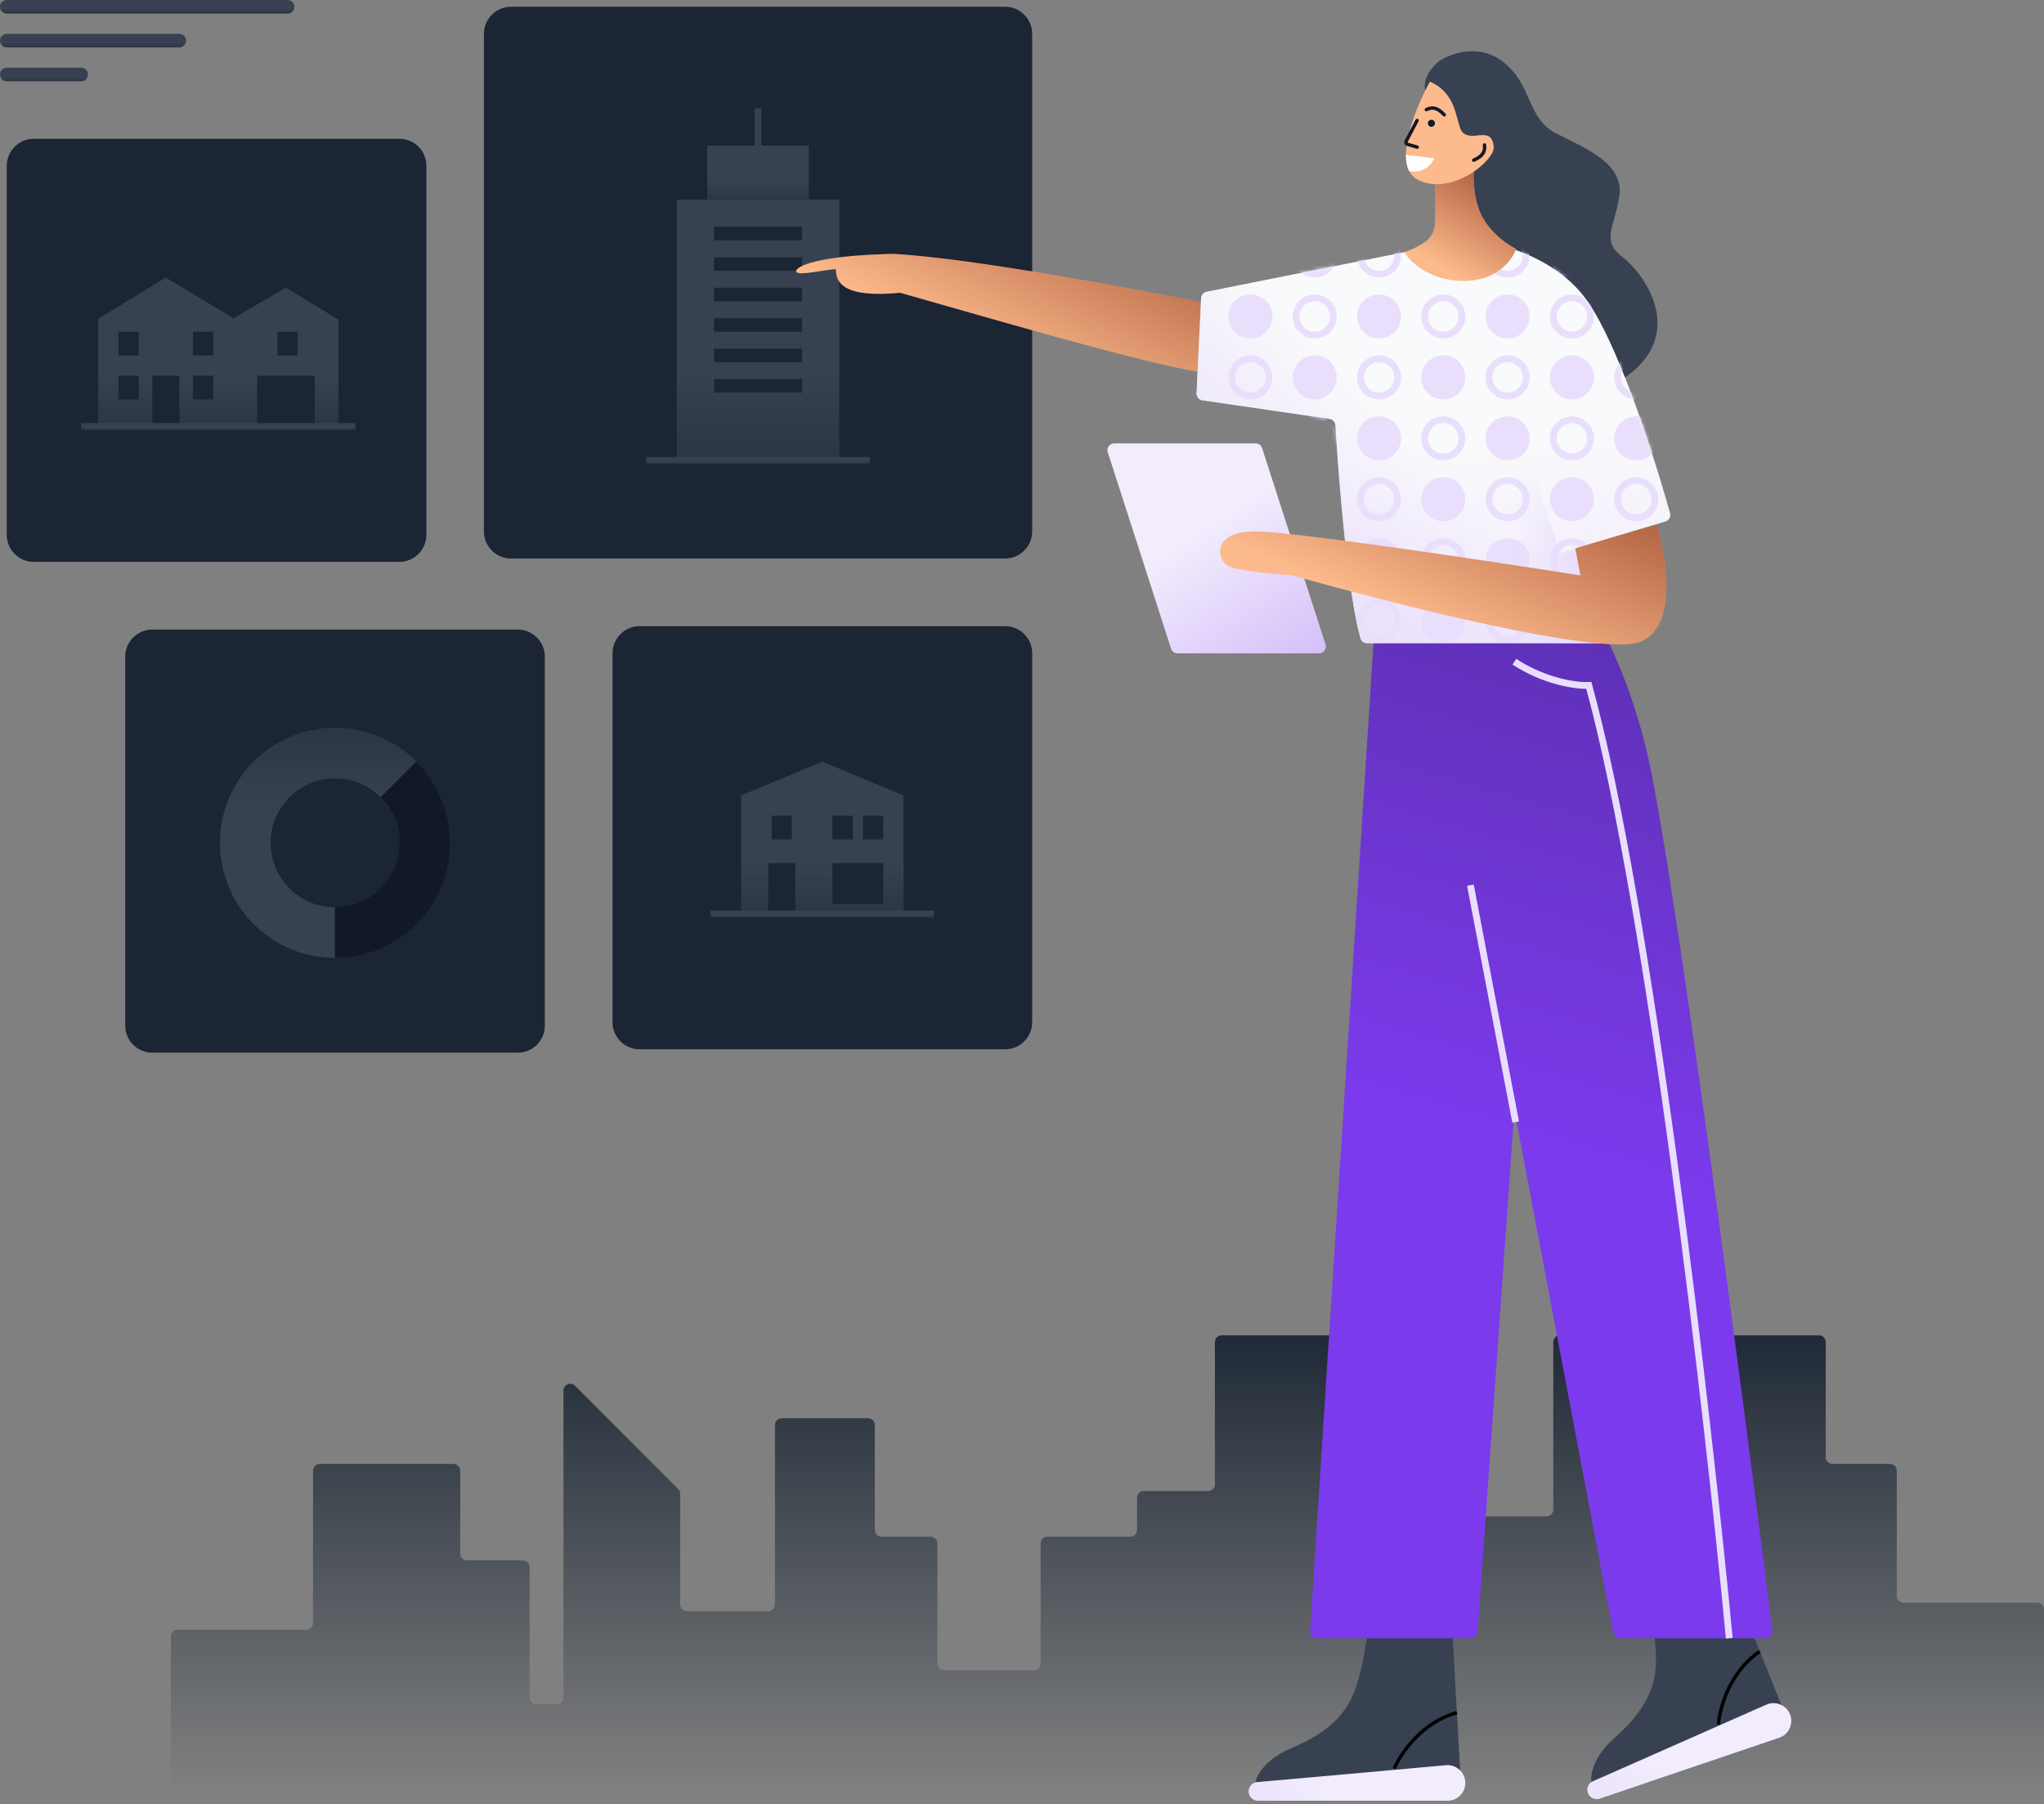 <svg class="w-auto max-w-[16rem] h-40 text-gray-800 dark:text-white" aria-hidden="true" width="604" height="533" viewBox="0 0 604 533" fill="none" xmlns="http://www.w3.org/2000/svg">
<rect x="0" y="0" width="604" height="533" fill="#808080" stroke="none"/>
<path d="M604 529H50.5V483.5C50.5 482.395 51.395 481.5 52.5 481.5H90.5C91.605 481.5 92.5 480.605 92.5 479.5V434.5C92.5 433.395 93.395 432.5 94.5 432.5H134C135.105 432.5 136 433.395 136 434.5V459C136 460.105 136.895 461 138 461H154.5C155.605 461 156.5 461.895 156.5 463V501.5C156.5 502.605 157.395 503.5 158.5 503.5H164.5C165.605 503.5 166.5 502.605 166.5 501.5V410.828C166.5 409.047 168.654 408.154 169.914 409.414L200.414 439.914C200.789 440.289 201 440.798 201 441.328V474C201 475.105 201.895 476 203 476H227C228.105 476 229 475.105 229 474V421C229 419.895 229.895 419 231 419H256.5C257.605 419 258.5 419.895 258.5 421V452C258.5 453.105 259.395 454 260.5 454H275C276.105 454 277 454.895 277 456V491.5C277 492.605 277.895 493.5 279 493.5H305.5C306.605 493.5 307.5 492.605 307.5 491.5V456C307.5 454.895 308.395 454 309.5 454H334C335.105 454 336 453.105 336 452V442.5C336 441.395 336.895 440.5 338 440.5H357C358.105 440.5 359 439.605 359 438.5V396.5C359 395.395 359.895 394.5 361 394.5H408C409.105 394.5 410 395.395 410 396.5V446C410 447.105 410.895 448 412 448H457C458.105 448 459 447.105 459 446V396.5C459 395.395 459.895 394.5 461 394.5H537.5C538.605 394.5 539.5 395.395 539.5 396.5V430.5C539.5 431.605 540.395 432.5 541.5 432.5H558.5C559.605 432.5 560.5 433.395 560.5 434.5V471.5C560.5 472.605 561.395 473.5 562.5 473.5H602C603.105 473.5 604 474.395 604 475.5V529Z" fill="url(#paint0_linear_749_5)"/>
<path d="M143 10C143 5.582 146.582 2 151 2H297C301.418 2 305 5.582 305 10V157C305 161.418 301.418 165 297 165H151C146.582 165 143 161.418 143 157V10Z" fill="#1B2533"/>
<path d="M223 48H225V32H223V48Z" fill="#374151"/>
<path d="M200 59H248V136H200V59Z" fill="#374151"/>
<path d="M200 59H248V136H200V59Z" fill="url(#paint1_linear_749_5)"/>
<path fill-rule="evenodd" clip-rule="evenodd" d="M257 137H191V135H257V137Z" fill="#374151"/>
<path fill-rule="evenodd" clip-rule="evenodd" d="M257 137H191V135H257V137Z" fill="url(#paint2_linear_749_5)"/>
<path d="M239 43L209 43L209 59L239 59L239 43Z" fill="#374151"/>
<path d="M239 43L209 43L209 59L239 59L239 43Z" fill="url(#paint3_linear_749_5)"/>
<path d="M211 67H237V71H211V67Z" fill="#1B2533"/>
<path d="M211 76H237V80H211V76Z" fill="#1B2533"/>
<path d="M211 85H237V89H211V85Z" fill="#1B2533"/>
<path d="M211 94H237V98H211V94Z" fill="#1B2533"/>
<path d="M211 103H237V107H211V103Z" fill="#1B2533"/>
<path d="M211 112H237V116H211V112Z" fill="#1B2533"/>
<path d="M181 193C181 188.582 184.582 185 189 185H297C301.418 185 305 188.582 305 193V302C305 306.418 301.418 310 297 310H189C184.582 310 181 306.418 181 302V193Z" fill="#1B2533"/>
<path d="M219 235L243 225L267 235V270H219V235Z" fill="#374151"/>
<path d="M219 235L243 225L267 235V270H219V235Z" fill="url(#paint4_linear_749_5)"/>
<path d="M228 241H234V248H228V241Z" fill="#1B2533"/>
<path d="M246 241H252V248H246V241Z" fill="#1B2533"/>
<path d="M255 241H261V248H255V241Z" fill="#1B2533"/>
<path d="M227 255H235V270H227V255Z" fill="#1B2533"/>
<path d="M246 255H261V267H246V255Z" fill="#1B2533"/>
<path fill-rule="evenodd" clip-rule="evenodd" d="M276 271H210V269H276V271Z" fill="#374151"/>
<path fill-rule="evenodd" clip-rule="evenodd" d="M276 271H210V269H276V271Z" fill="url(#paint5_linear_749_5)"/>
<path d="M2 49C2 44.582 5.582 41 10 41H118C122.418 41 126 44.582 126 49V158C126 162.418 122.418 166 118 166H10C5.582 166 2 162.418 2 158V49Z" fill="#1B2533"/>
<path fill-rule="evenodd" clip-rule="evenodd" d="M49 82L29 94.195V126H69H100V94.423L84.5 85L69 94L49 82Z" fill="#374151"/>
<path fill-rule="evenodd" clip-rule="evenodd" d="M49 82L29 94.195V126H69H100V94.423L84.5 85L69 94L49 82Z" fill="url(#paint6_linear_749_5)"/>
<path d="M45 111H53V126H45V111Z" fill="#1B2533"/>
<path d="M35 111H41V118H35V111Z" fill="#1B2533"/>
<path d="M57 111H63V118H57V111Z" fill="#1B2533"/>
<path d="M35 98H41V105H35V98Z" fill="#1B2533"/>
<path d="M57 98H63V105H57V98Z" fill="#1B2533"/>
<path d="M82 98H88V105H82V98Z" fill="#1B2533"/>
<path d="M76 111H93V126H76V111Z" fill="#1B2533"/>
<path fill-rule="evenodd" clip-rule="evenodd" d="M105 127H24V125H105V127Z" fill="#374151"/>
<path fill-rule="evenodd" clip-rule="evenodd" d="M105 127H24V125H105V127Z" fill="url(#paint7_linear_749_5)"/>
<path d="M37 194C37 189.582 40.582 186 45 186H153C157.418 186 161 189.582 161 194V303C161 307.418 157.418 311 153 311H45C40.582 311 37 307.418 37 303V194Z" fill="#1B2533"/>
<path d="M99 283C92.275 283 85.702 281.006 80.111 277.27C74.519 273.534 70.162 268.224 67.588 262.011C65.015 255.799 64.341 248.962 65.653 242.367C66.965 235.772 70.203 229.713 74.958 224.958C79.713 220.203 85.772 216.965 92.367 215.653C98.962 214.341 105.799 215.015 112.011 217.588C118.224 220.161 123.534 224.519 127.27 230.111C131.006 235.702 133 242.275 133 249L118.052 249C118.052 245.232 116.935 241.548 114.841 238.415C112.748 235.282 109.772 232.84 106.291 231.398C102.81 229.956 98.979 229.579 95.283 230.314C91.587 231.049 88.193 232.864 85.528 235.528C82.864 238.193 81.049 241.587 80.314 245.283C79.579 248.979 79.956 252.81 81.398 256.291C82.84 259.772 85.282 262.748 88.415 264.841C91.548 266.935 95.232 268.052 99 268.052L99 283Z" fill="#374151"/>
<path d="M99 283C92.275 283 85.702 281.006 80.111 277.27C74.519 273.534 70.162 268.224 67.588 262.011C65.015 255.799 64.341 248.962 65.653 242.367C66.965 235.772 70.203 229.713 74.958 224.958C79.713 220.203 85.772 216.965 92.367 215.653C98.962 214.341 105.799 215.015 112.011 217.588C118.224 220.161 123.534 224.519 127.27 230.111C131.006 235.702 133 242.275 133 249L118.052 249C118.052 245.232 116.935 241.548 114.841 238.415C112.748 235.282 109.772 232.84 106.291 231.398C102.81 229.956 98.979 229.579 95.283 230.314C91.587 231.049 88.193 232.864 85.528 235.528C82.864 238.193 81.049 241.587 80.314 245.283C79.579 248.979 79.956 252.81 81.398 256.291C82.84 259.772 85.282 262.748 88.415 264.841C91.548 266.935 95.232 268.052 99 268.052L99 283Z" fill="url(#paint8_linear_749_5)"/>
<path d="M133 249C133 239.983 129.418 231.335 123.042 224.958L112.472 235.528C116.045 239.101 118.052 243.947 118.052 249C118.052 254.053 116.045 258.899 112.472 262.472C108.899 266.045 104.053 268.052 99 268.052L99 283C108.017 283 116.665 279.418 123.042 273.042C129.418 266.665 133 258.017 133 249Z" fill="#111928"/>
<path fill-rule="evenodd" clip-rule="evenodd" d="M0 2C0 0.895 0.895 0 2 0H85C86.105 0 87 0.895 87 2C87 3.105 86.105 4 85 4H2C0.895 4 0 3.105 0 2Z" fill="#374151"/>
<path fill-rule="evenodd" clip-rule="evenodd" d="M0 2C0 0.895 0.895 0 2 0H85C86.105 0 87 0.895 87 2C87 3.105 86.105 4 85 4H2C0.895 4 0 3.105 0 2Z" fill="url(#paint9_linear_749_5)"/>
<path fill-rule="evenodd" clip-rule="evenodd" d="M0 12C0 10.895 0.895 10 2 10H53C54.105 10 55 10.895 55 12C55 13.105 54.105 14 53 14H2C0.895 14 0 13.105 0 12Z" fill="#374151"/>
<path fill-rule="evenodd" clip-rule="evenodd" d="M0 12C0 10.895 0.895 10 2 10H53C54.105 10 55 10.895 55 12C55 13.105 54.105 14 53 14H2C0.895 14 0 13.105 0 12Z" fill="url(#paint10_linear_749_5)"/>
<path fill-rule="evenodd" clip-rule="evenodd" d="M0 22C0 20.895 0.895 20 2 20H24C25.105 20 26 20.895 26 22C26 23.105 25.105 24 24 24H2C0.895 24 0 23.105 0 22Z" fill="#374151"/>
<path fill-rule="evenodd" clip-rule="evenodd" d="M0 22C0 20.895 0.895 20 2 20H24C25.105 20 26 20.895 26 22C26 23.105 25.105 24 24 24H2C0.895 24 0 23.105 0 22Z" fill="url(#paint11_linear_749_5)"/>
<path d="M476.977 513.56C470.806 519.03 469.915 524.4 470.241 526.401L471.99 528.448L525.487 507.157L526.58 504.147L509.933 462.802L486.729 470.663C487.643 474.401 489.449 483.679 489.357 490.889C489.243 499.902 484.691 506.724 476.977 513.56Z" fill="#374151"/>
<path d="M525.75 513.402L472.713 531.37C471.275 531.857 469.715 531.086 469.228 529.649C468.772 528.301 469.419 526.828 470.72 526.253L521.941 503.62C524.764 502.373 528.05 503.817 529.04 506.74C529.971 509.488 528.498 512.471 525.75 513.402Z" fill="#f2ecfd"/>
<path d="M525.75 513.402L472.713 531.37C471.275 531.857 469.715 531.086 469.228 529.649C468.772 528.301 469.419 526.828 470.72 526.253L521.941 503.62C524.764 502.373 528.05 503.817 529.04 506.74C529.971 509.488 528.498 512.471 525.75 513.402Z" fill="url(#paint12_linear_749_5)"/>
<path fill-rule="evenodd" clip-rule="evenodd" d="M520.297 488.309C511.524 494.178 508.63 504.882 508.29 509.494L507.293 509.42C507.645 504.647 510.611 493.586 519.741 487.478L520.297 488.309Z" fill="black"/>
<path d="M381.5 516.5C373.9 519.7 371.333 524.5 371 526.5L372 529L429.5 526L431.5 523.5L429 479H404.5C404.167 482.833 402.9 492.2 400.5 499C397.5 507.5 391 512.5 381.5 516.5Z" fill="#374151"/>
<path d="M427.746 532H371.748C370.23 532 369 530.77 369 529.252C369 527.829 370.086 526.642 371.503 526.515L427.277 521.513C430.351 521.238 433 523.659 433 526.746C433 529.648 430.648 532 427.746 532Z" fill="#f2ecfd"/>
<path d="M427.746 532H371.748C370.23 532 369 530.77 369 529.252C369 527.829 370.086 526.642 371.503 526.515L427.277 521.513C430.351 521.238 433 523.659 433 526.746C433 529.648 430.648 532 427.746 532Z" fill="url(#paint13_linear_749_5)"/>
<path fill-rule="evenodd" clip-rule="evenodd" d="M430.63 506.483C420.437 509.227 414.262 518.436 412.46 522.695L411.539 522.305C413.404 517.897 419.762 508.373 430.37 505.517L430.63 506.483Z" fill="black"/>
<path d="M387.137 481.872L406 188L459.5 165C465.334 170.833 478.9 190.3 486.5 221.5C494.026 252.396 514.268 406.46 523.725 481.801C523.875 482.995 522.937 484 521.734 484H478.658C477.696 484 476.871 483.316 476.692 482.372L447.5 328L436.632 482.141C436.558 483.188 435.686 484 434.636 484H389.133C387.978 484 387.063 483.024 387.137 481.872Z" fill="#7c3aed"/>
<path d="M387.137 481.872L406 188L459.5 165C465.334 170.833 478.9 190.3 486.5 221.5C494.026 252.396 514.268 406.46 523.725 481.801C523.875 482.995 522.937 484 521.734 484H478.658C477.696 484 476.871 483.316 476.692 482.372L447.5 328L436.632 482.141C436.558 483.188 435.686 484 434.636 484H389.133C387.978 484 387.063 483.024 387.137 481.872Z" fill="url(#paint14_linear_749_5)"/>
<path fill-rule="evenodd" clip-rule="evenodd" d="M435.484 261.312L448.855 331.312L446.89 331.688L433.52 261.688L435.484 261.312Z" fill="#e9defc"/>
<path fill-rule="evenodd" clip-rule="evenodd" d="M448.046 194.662C457.058 200.54 466.148 201.658 469.452 201.501L470.252 201.463L470.464 202.235C488.491 267.935 505.663 417.425 511.995 483.905L510.004 484.095C503.693 417.827 486.638 269.398 468.74 203.515C464.595 203.493 455.72 202.055 446.953 196.338L448.046 194.662Z" fill="#e9defc"/>
<path d="M422.631 29.655C420.964 27.988 419.131 23.355 425.131 18.155C428.42 15.873 436.8 12.679 444 18.155C453 25 451 35 460 39.5C469 44 480 48.5 478.5 58C477 67.5 473 71 479.5 76C486 81 499 99 479.5 112C463.9 122.4 451.167 91.167 447 74C430 70.5 428.963 35.988 422.631 29.655Z" fill="#374151"/>
<path d="M264 75C286.4 76.2 334.666 85.167 356 89.5L355 110C337 107.2 288.5 92.833 266 86.5C249.2 88.1 247 83.5 247 79.5C243 79.833 236.725 81.317 235.5 80.5C234 79.5 239 75.5 264 75Z" fill="#FDBA8C"/>
<path d="M264 75C286.4 76.2 334.666 85.167 356 89.5L355 110C337 107.2 288.5 92.833 266 86.5C249.2 88.1 247 83.5 247 79.5C243 79.833 236.725 81.317 235.5 80.5C234 79.5 239 75.5 264 75Z" fill="url(#paint15_linear_749_5)"/>
<path d="M356.529 86.194L414.592 74.581C414.86 74.528 415.136 74.529 415.403 74.587L421.269 75.844C421.739 75.945 422.23 75.872 422.652 75.641L431.508 70.769C431.829 70.593 432.186 70.507 432.551 70.528C440.657 71.015 458.226 74.992 467.998 87.5C477.639 99.84 488.673 134.237 493.486 151.627C493.775 152.672 493.17 153.747 492.131 154.057L467.947 161.27C466.702 161.641 466.136 163.082 466.795 164.202L480.221 186.985C481.007 188.318 480.046 190 478.498 190H403.924C403.071 190 402.31 189.468 402.07 188.649C398.404 176.152 395.642 142.753 394.595 125.625C394.537 124.678 393.825 123.901 392.886 123.764L355.292 118.263C354.274 118.114 353.535 117.216 353.584 116.189L354.924 88.06C354.967 87.143 355.629 86.374 356.529 86.194Z" fill="#F9FAFB"/>
<path d="M356.529 86.194L414.592 74.581C414.86 74.528 415.136 74.529 415.403 74.587L421.269 75.844C421.739 75.945 422.23 75.872 422.652 75.641L431.508 70.769C431.829 70.593 432.186 70.507 432.551 70.528C440.657 71.015 458.226 74.992 467.998 87.5C477.639 99.84 488.673 134.237 493.486 151.627C493.775 152.672 493.17 153.747 492.131 154.057L467.947 161.27C466.702 161.641 466.136 163.082 466.795 164.202L480.221 186.985C481.007 188.318 480.046 190 478.498 190H403.924C403.071 190 402.31 189.468 402.07 188.649C398.404 176.152 395.642 142.753 394.595 125.625C394.537 124.678 393.825 123.901 392.886 123.764L355.292 118.263C354.274 118.114 353.535 117.216 353.584 116.189L354.924 88.06C354.967 87.143 355.629 86.374 356.529 86.194Z" fill="url(#paint16_linear_749_5)"/>
<path d="M356.529 86.194L414.592 74.581C414.86 74.528 415.136 74.529 415.403 74.587L421.269 75.844C421.739 75.945 422.23 75.872 422.652 75.641L431.508 70.769C431.829 70.593 432.186 70.507 432.551 70.528C440.657 71.015 458.226 74.992 467.998 87.5C477.639 99.84 488.673 134.237 493.486 151.627C493.775 152.672 493.17 153.747 492.131 154.057L467.947 161.27C466.702 161.641 466.136 163.082 466.795 164.202L480.221 186.985C481.007 188.318 480.046 190 478.498 190H403.924C403.071 190 402.31 189.468 402.07 188.649C398.404 176.152 395.642 142.753 394.595 125.625C394.537 124.678 393.825 123.901 392.886 123.764L355.292 118.263C354.274 118.114 353.535 117.216 353.584 116.189L354.924 88.06C354.967 87.143 355.629 86.374 356.529 86.194Z" fill="url(#paint17_linear_749_5)"/>
<mask id="mask0_749_5" style="mask-type:alpha" maskUnits="userSpaceOnUse" x="353" y="70" width="141" height="120">
<path d="M356.529 86.194L414.592 74.581C414.86 74.528 415.136 74.529 415.403 74.587L421.269 75.844C421.739 75.945 422.23 75.872 422.652 75.641L431.508 70.769C431.829 70.593 432.186 70.507 432.551 70.528C440.657 71.015 458.226 74.992 467.998 87.5C477.639 99.84 488.673 134.237 493.486 151.627C493.775 152.672 493.17 153.747 492.131 154.057L467.947 161.27C466.702 161.641 466.136 163.082 466.795 164.202L480.221 186.985C481.007 188.318 480.046 190 478.498 190H403.924C403.071 190 402.31 189.468 402.07 188.649C398.404 176.152 395.642 142.753 394.595 125.625C394.537 124.678 393.825 123.901 392.886 123.764L355.292 118.263C354.274 118.114 353.535 117.216 353.584 116.189L354.924 88.06C354.967 87.143 355.629 86.374 356.529 86.194Z" fill="#F9FAFB"/>
<path d="M356.529 86.194L414.592 74.581C414.86 74.528 415.136 74.529 415.403 74.587L421.269 75.844C421.739 75.945 422.23 75.872 422.652 75.641L431.508 70.769C431.829 70.593 432.186 70.507 432.551 70.528C440.657 71.015 458.226 74.992 467.998 87.5C477.639 99.84 488.673 134.237 493.486 151.627C493.775 152.672 493.17 153.747 492.131 154.057L467.947 161.27C466.702 161.641 466.136 163.082 466.795 164.202L480.221 186.985C481.007 188.318 480.046 190 478.498 190H403.924C403.071 190 402.31 189.468 402.07 188.649C398.404 176.152 395.642 142.753 394.595 125.625C394.537 124.678 393.825 123.901 392.886 123.764L355.292 118.263C354.274 118.114 353.535 117.216 353.584 116.189L354.924 88.06C354.967 87.143 355.629 86.374 356.529 86.194Z" fill="url(#paint18_linear_749_5)"/>
<path d="M356.529 86.194L414.592 74.581C414.86 74.528 415.136 74.529 415.403 74.587L421.269 75.844C421.739 75.945 422.23 75.872 422.652 75.641L431.508 70.769C431.829 70.593 432.186 70.507 432.551 70.528C440.657 71.015 458.226 74.992 467.998 87.5C477.639 99.84 488.673 134.237 493.486 151.627C493.775 152.672 493.17 153.747 492.131 154.057L467.947 161.27C466.702 161.641 466.136 163.082 466.795 164.202L480.221 186.985C481.007 188.318 480.046 190 478.498 190H403.924C403.071 190 402.31 189.468 402.07 188.649C398.404 176.152 395.642 142.753 394.595 125.625C394.537 124.678 393.825 123.901 392.886 123.764L355.292 118.263C354.274 118.114 353.535 117.216 353.584 116.189L354.924 88.06C354.967 87.143 355.629 86.374 356.529 86.194Z" fill="url(#paint19_linear_749_5)"/>
</mask>
<g mask="url(#mask0_749_5)">
<path fill-rule="evenodd" clip-rule="evenodd" d="M369.5 80C371.985 80 374 77.985 374 75.5C374 73.015 371.985 71 369.5 71C367.015 71 365 73.015 365 75.5C365 77.985 367.015 80 369.5 80ZM369.5 82C373.09 82 376 79.09 376 75.5C376 71.91 373.09 69 369.5 69C365.91 69 363 71.91 363 75.5C363 79.09 365.91 82 369.5 82Z" fill="#e9defc"/>
<path d="M395 75.5C395 79.09 392.09 82 388.5 82C384.91 82 382 79.09 382 75.5C382 71.91 384.91 69 388.5 69C392.09 69 395 71.91 395 75.5Z" fill="#e9defc"/>
<path fill-rule="evenodd" clip-rule="evenodd" d="M407.5 80C409.985 80 412 77.985 412 75.5C412 73.015 409.985 71 407.5 71C405.015 71 403 73.015 403 75.5C403 77.985 405.015 80 407.5 80ZM407.5 82C411.09 82 414 79.09 414 75.5C414 71.91 411.09 69 407.5 69C403.91 69 401 71.91 401 75.5C401 79.09 403.91 82 407.5 82Z" fill="#e9defc"/>
<path d="M433 75.5C433 79.09 430.09 82 426.5 82C422.91 82 420 79.09 420 75.5C420 71.91 422.91 69 426.5 69C430.09 69 433 71.91 433 75.5Z" fill="#e9defc"/>
<path fill-rule="evenodd" clip-rule="evenodd" d="M445.5 80C447.985 80 450 77.985 450 75.5C450 73.015 447.985 71 445.5 71C443.015 71 441 73.015 441 75.5C441 77.985 443.015 80 445.5 80ZM445.5 82C449.09 82 452 79.09 452 75.5C452 71.91 449.09 69 445.5 69C441.91 69 439 71.91 439 75.5C439 79.09 441.91 82 445.5 82Z" fill="#e9defc"/>
<path d="M471 75.5C471 79.09 468.09 82 464.5 82C460.91 82 458 79.09 458 75.5C458 71.91 460.91 69 464.5 69C468.09 69 471 71.91 471 75.5Z" fill="#e9defc"/>
<path fill-rule="evenodd" clip-rule="evenodd" d="M483.5 80C485.985 80 488 77.985 488 75.5C488 73.015 485.985 71 483.5 71C481.015 71 479 73.015 479 75.5C479 77.985 481.015 80 483.5 80ZM483.5 82C487.09 82 490 79.09 490 75.5C490 71.91 487.09 69 483.5 69C479.91 69 477 71.91 477 75.5C477 79.09 479.91 82 483.5 82Z" fill="#e9defc"/>
<path d="M376 93.5C376 97.09 373.09 100 369.5 100C365.91 100 363 97.09 363 93.5C363 89.91 365.91 87 369.5 87C373.09 87 376 89.91 376 93.5Z" fill="#e9defc"/>
<path fill-rule="evenodd" clip-rule="evenodd" d="M388.5 98C390.985 98 393 95.985 393 93.5C393 91.015 390.985 89 388.5 89C386.015 89 384 91.015 384 93.5C384 95.985 386.015 98 388.5 98ZM388.5 100C392.09 100 395 97.09 395 93.5C395 89.91 392.09 87 388.5 87C384.91 87 382 89.91 382 93.5C382 97.09 384.91 100 388.5 100Z" fill="#e9defc"/>
<path d="M414 93.5C414 97.09 411.09 100 407.5 100C403.91 100 401 97.09 401 93.5C401 89.91 403.91 87 407.5 87C411.09 87 414 89.91 414 93.5Z" fill="#e9defc"/>
<path fill-rule="evenodd" clip-rule="evenodd" d="M426.5 98C428.985 98 431 95.985 431 93.5C431 91.015 428.985 89 426.5 89C424.015 89 422 91.015 422 93.5C422 95.985 424.015 98 426.5 98ZM426.5 100C430.09 100 433 97.09 433 93.5C433 89.91 430.09 87 426.5 87C422.91 87 420 89.91 420 93.5C420 97.09 422.91 100 426.5 100Z" fill="#e9defc"/>
<path d="M452 93.5C452 97.09 449.09 100 445.5 100C441.91 100 439 97.09 439 93.5C439 89.91 441.91 87 445.5 87C449.09 87 452 89.91 452 93.5Z" fill="#e9defc"/>
<path fill-rule="evenodd" clip-rule="evenodd" d="M464.5 98C466.985 98 469 95.985 469 93.5C469 91.015 466.985 89 464.5 89C462.015 89 460 91.015 460 93.5C460 95.985 462.015 98 464.5 98ZM464.5 100C468.09 100 471 97.09 471 93.5C471 89.91 468.09 87 464.5 87C460.91 87 458 89.91 458 93.5C458 97.09 460.91 100 464.5 100Z" fill="#e9defc"/>
<path d="M490 93.5C490 97.09 487.09 100 483.5 100C479.91 100 477 97.09 477 93.5C477 89.91 479.91 87 483.5 87C487.09 87 490 89.91 490 93.5Z" fill="#e9defc"/>
<path fill-rule="evenodd" clip-rule="evenodd" d="M369.5 116C371.985 116 374 113.985 374 111.5C374 109.015 371.985 107 369.5 107C367.015 107 365 109.015 365 111.5C365 113.985 367.015 116 369.5 116ZM369.5 118C373.09 118 376 115.09 376 111.5C376 107.91 373.09 105 369.5 105C365.91 105 363 107.91 363 111.5C363 115.09 365.91 118 369.5 118Z" fill="#e9defc"/>
<path d="M395 111.5C395 115.09 392.09 118 388.5 118C384.91 118 382 115.09 382 111.5C382 107.91 384.91 105 388.5 105C392.09 105 395 107.91 395 111.5Z" fill="#e9defc"/>
<path fill-rule="evenodd" clip-rule="evenodd" d="M407.5 116C409.985 116 412 113.985 412 111.5C412 109.015 409.985 107 407.5 107C405.015 107 403 109.015 403 111.5C403 113.985 405.015 116 407.5 116ZM407.5 118C411.09 118 414 115.09 414 111.5C414 107.91 411.09 105 407.5 105C403.91 105 401 107.91 401 111.5C401 115.09 403.91 118 407.5 118Z" fill="#e9defc"/>
<path d="M433 111.5C433 115.09 430.09 118 426.5 118C422.91 118 420 115.09 420 111.5C420 107.91 422.91 105 426.5 105C430.09 105 433 107.91 433 111.5Z" fill="#e9defc"/>
<path fill-rule="evenodd" clip-rule="evenodd" d="M445.5 116C447.985 116 450 113.985 450 111.5C450 109.015 447.985 107 445.5 107C443.015 107 441 109.015 441 111.5C441 113.985 443.015 116 445.5 116ZM445.5 118C449.09 118 452 115.09 452 111.5C452 107.91 449.09 105 445.5 105C441.91 105 439 107.91 439 111.5C439 115.09 441.91 118 445.5 118Z" fill="#e9defc"/>
<path d="M471 111.5C471 115.09 468.09 118 464.5 118C460.91 118 458 115.09 458 111.5C458 107.91 460.91 105 464.5 105C468.09 105 471 107.91 471 111.5Z" fill="#e9defc"/>
<path fill-rule="evenodd" clip-rule="evenodd" d="M483.5 116C485.985 116 488 113.985 488 111.5C488 109.015 485.985 107 483.5 107C481.015 107 479 109.015 479 111.5C479 113.985 481.015 116 483.5 116ZM483.5 118C487.09 118 490 115.09 490 111.5C490 107.91 487.09 105 483.5 105C479.91 105 477 107.91 477 111.5C477 115.09 479.91 118 483.5 118Z" fill="#e9defc"/>
<path d="M376 129.5C376 133.09 373.09 136 369.5 136C365.91 136 363 133.09 363 129.5C363 125.91 365.91 123 369.5 123C373.09 123 376 125.91 376 129.5Z" fill="#e9defc"/>
<path fill-rule="evenodd" clip-rule="evenodd" d="M388.5 134C390.985 134 393 131.985 393 129.5C393 127.015 390.985 125 388.5 125C386.015 125 384 127.015 384 129.5C384 131.985 386.015 134 388.5 134ZM388.5 136C392.09 136 395 133.09 395 129.5C395 125.91 392.09 123 388.5 123C384.91 123 382 125.91 382 129.5C382 133.09 384.91 136 388.5 136Z" fill="#e9defc"/>
<path d="M414 129.5C414 133.09 411.09 136 407.5 136C403.91 136 401 133.09 401 129.5C401 125.91 403.91 123 407.5 123C411.09 123 414 125.91 414 129.5Z" fill="#e9defc"/>
<path fill-rule="evenodd" clip-rule="evenodd" d="M426.5 134C428.985 134 431 131.985 431 129.5C431 127.015 428.985 125 426.5 125C424.015 125 422 127.015 422 129.5C422 131.985 424.015 134 426.5 134ZM426.5 136C430.09 136 433 133.09 433 129.5C433 125.91 430.09 123 426.5 123C422.91 123 420 125.91 420 129.5C420 133.09 422.91 136 426.5 136Z" fill="#e9defc"/>
<path d="M452 129.5C452 133.09 449.09 136 445.5 136C441.91 136 439 133.09 439 129.5C439 125.91 441.91 123 445.5 123C449.09 123 452 125.91 452 129.5Z" fill="#e9defc"/>
<path fill-rule="evenodd" clip-rule="evenodd" d="M464.5 134C466.985 134 469 131.985 469 129.5C469 127.015 466.985 125 464.5 125C462.015 125 460 127.015 460 129.5C460 131.985 462.015 134 464.5 134ZM464.5 136C468.09 136 471 133.09 471 129.5C471 125.91 468.09 123 464.5 123C460.91 123 458 125.91 458 129.5C458 133.09 460.91 136 464.5 136Z" fill="#e9defc"/>
<path d="M490 129.5C490 133.09 487.09 136 483.5 136C479.91 136 477 133.09 477 129.5C477 125.91 479.91 123 483.5 123C487.09 123 490 125.91 490 129.5Z" fill="#e9defc"/>
<path fill-rule="evenodd" clip-rule="evenodd" d="M369.5 152C371.985 152 374 149.985 374 147.5C374 145.015 371.985 143 369.5 143C367.015 143 365 145.015 365 147.5C365 149.985 367.015 152 369.5 152ZM369.5 154C373.09 154 376 151.09 376 147.5C376 143.91 373.09 141 369.5 141C365.91 141 363 143.91 363 147.5C363 151.09 365.91 154 369.5 154Z" fill="#e9defc"/>
<path d="M395 147.5C395 151.09 392.09 154 388.5 154C384.91 154 382 151.09 382 147.5C382 143.91 384.91 141 388.5 141C392.09 141 395 143.91 395 147.5Z" fill="#e9defc"/>
<path fill-rule="evenodd" clip-rule="evenodd" d="M407.5 152C409.985 152 412 149.985 412 147.5C412 145.015 409.985 143 407.5 143C405.015 143 403 145.015 403 147.5C403 149.985 405.015 152 407.5 152ZM407.5 154C411.09 154 414 151.09 414 147.5C414 143.91 411.09 141 407.5 141C403.91 141 401 143.91 401 147.5C401 151.09 403.91 154 407.5 154Z" fill="#e9defc"/>
<path d="M433 147.5C433 151.09 430.09 154 426.5 154C422.91 154 420 151.09 420 147.5C420 143.91 422.91 141 426.5 141C430.09 141 433 143.91 433 147.5Z" fill="#e9defc"/>
<path fill-rule="evenodd" clip-rule="evenodd" d="M445.5 152C447.985 152 450 149.985 450 147.5C450 145.015 447.985 143 445.5 143C443.015 143 441 145.015 441 147.5C441 149.985 443.015 152 445.5 152ZM445.5 154C449.09 154 452 151.09 452 147.5C452 143.91 449.09 141 445.5 141C441.91 141 439 143.91 439 147.5C439 151.09 441.91 154 445.5 154Z" fill="#e9defc"/>
<path d="M471 147.5C471 151.09 468.09 154 464.5 154C460.91 154 458 151.09 458 147.5C458 143.91 460.91 141 464.5 141C468.09 141 471 143.91 471 147.5Z" fill="#e9defc"/>
<path fill-rule="evenodd" clip-rule="evenodd" d="M483.5 152C485.985 152 488 149.985 488 147.5C488 145.015 485.985 143 483.5 143C481.015 143 479 145.015 479 147.5C479 149.985 481.015 152 483.5 152ZM483.5 154C487.09 154 490 151.09 490 147.5C490 143.91 487.09 141 483.5 141C479.91 141 477 143.91 477 147.5C477 151.09 479.91 154 483.5 154Z" fill="#e9defc"/>
<path d="M376 165.5C376 169.09 373.09 172 369.5 172C365.91 172 363 169.09 363 165.5C363 161.91 365.91 159 369.5 159C373.09 159 376 161.91 376 165.5Z" fill="#e9defc"/>
<path fill-rule="evenodd" clip-rule="evenodd" d="M388.5 170C390.985 170 393 167.985 393 165.5C393 163.015 390.985 161 388.5 161C386.015 161 384 163.015 384 165.5C384 167.985 386.015 170 388.5 170ZM388.5 172C392.09 172 395 169.09 395 165.5C395 161.91 392.09 159 388.5 159C384.91 159 382 161.91 382 165.5C382 169.09 384.91 172 388.5 172Z" fill="#e9defc"/>
<path d="M414 165.5C414 169.09 411.09 172 407.5 172C403.91 172 401 169.09 401 165.5C401 161.91 403.91 159 407.5 159C411.09 159 414 161.91 414 165.5Z" fill="#e9defc"/>
<path fill-rule="evenodd" clip-rule="evenodd" d="M426.5 170C428.985 170 431 167.985 431 165.5C431 163.015 428.985 161 426.5 161C424.015 161 422 163.015 422 165.5C422 167.985 424.015 170 426.5 170ZM426.5 172C430.09 172 433 169.09 433 165.5C433 161.91 430.09 159 426.5 159C422.91 159 420 161.91 420 165.5C420 169.09 422.91 172 426.5 172Z" fill="#e9defc"/>
<path d="M452 165.5C452 169.09 449.09 172 445.5 172C441.91 172 439 169.09 439 165.5C439 161.91 441.91 159 445.5 159C449.09 159 452 161.91 452 165.5Z" fill="#e9defc"/>
<path fill-rule="evenodd" clip-rule="evenodd" d="M464.5 170C466.985 170 469 167.985 469 165.5C469 163.015 466.985 161 464.5 161C462.015 161 460 163.015 460 165.5C460 167.985 462.015 170 464.5 170ZM464.5 172C468.09 172 471 169.09 471 165.5C471 161.91 468.09 159 464.5 159C460.91 159 458 161.91 458 165.5C458 169.09 460.91 172 464.5 172Z" fill="#e9defc"/>
<path d="M490 165.5C490 169.09 487.09 172 483.5 172C479.91 172 477 169.09 477 165.5C477 161.91 479.91 159 483.5 159C487.09 159 490 161.91 490 165.5Z" fill="#e9defc"/>
<path fill-rule="evenodd" clip-rule="evenodd" d="M369.5 188C371.985 188 374 185.985 374 183.5C374 181.015 371.985 179 369.5 179C367.015 179 365 181.015 365 183.5C365 185.985 367.015 188 369.5 188ZM369.5 190C373.09 190 376 187.09 376 183.5C376 179.91 373.09 177 369.5 177C365.91 177 363 179.91 363 183.5C363 187.09 365.91 190 369.5 190Z" fill="#e9defc"/>
<path d="M395 183.5C395 187.09 392.09 190 388.5 190C384.91 190 382 187.09 382 183.5C382 179.91 384.91 177 388.5 177C392.09 177 395 179.91 395 183.5Z" fill="#e9defc"/>
<path fill-rule="evenodd" clip-rule="evenodd" d="M407.5 188C409.985 188 412 185.985 412 183.5C412 181.015 409.985 179 407.5 179C405.015 179 403 181.015 403 183.5C403 185.985 405.015 188 407.5 188ZM407.5 190C411.09 190 414 187.09 414 183.5C414 179.91 411.09 177 407.5 177C403.91 177 401 179.91 401 183.5C401 187.09 403.91 190 407.5 190Z" fill="#e9defc"/>
<path d="M433 183.5C433 187.09 430.09 190 426.5 190C422.91 190 420 187.09 420 183.5C420 179.91 422.91 177 426.5 177C430.09 177 433 179.91 433 183.5Z" fill="#e9defc"/>
<path fill-rule="evenodd" clip-rule="evenodd" d="M445.5 188C447.985 188 450 185.985 450 183.5C450 181.015 447.985 179 445.5 179C443.015 179 441 181.015 441 183.5C441 185.985 443.015 188 445.5 188ZM445.5 190C449.09 190 452 187.09 452 183.5C452 179.91 449.09 177 445.5 177C441.91 177 439 179.91 439 183.5C439 187.09 441.91 190 445.5 190Z" fill="#e9defc"/>
<path d="M471 183.5C471 187.09 468.09 190 464.5 190C460.91 190 458 187.09 458 183.5C458 179.91 460.91 177 464.5 177C468.09 177 471 179.91 471 183.5Z" fill="#e9defc"/>
<path fill-rule="evenodd" clip-rule="evenodd" d="M483.5 188C485.985 188 488 185.985 488 183.5C488 181.015 485.985 179 483.5 179C481.015 179 479 181.015 479 183.5C479 185.985 481.015 188 483.5 188ZM483.5 190C487.09 190 490 187.09 490 183.5C490 179.91 487.09 177 483.5 177C479.91 177 477 179.91 477 183.5C477 187.09 479.91 190 483.5 190Z" fill="#e9defc"/>
</g>
<path d="M424.087 51.873L436 47C435.011 50.77 435.196 58.8 437.996 64C440.796 69.2 445.83 72.5 447.996 73.5C446.996 76.667 442.496 83 432.496 83C422.496 83 416.663 77.333 414.996 74.5C417.523 73.658 419.622 72.502 421.195 71.426C423.207 70.049 424.087 67.655 424.087 65.217L424.087 51.873Z" fill="#FDBA8C"/>
<path d="M424.087 51.873L436 47C435.011 50.77 435.196 58.8 437.996 64C440.796 69.2 445.83 72.5 447.996 73.5C446.996 76.667 442.496 83 432.496 83C422.496 83 416.663 77.333 414.996 74.5C417.523 73.658 419.622 72.502 421.195 71.426C423.207 70.049 424.087 67.655 424.087 65.217L424.087 51.873Z" fill="url(#paint20_linear_749_5)"/>
<path d="M419.042 53.165C411.148 49.255 418.084 32.168 422.538 24.113C430.228 27.496 430.069 34.675 431.702 38.368C432.416 39.98 434.339 40.284 436.089 40.069C439.119 39.695 441.005 39.631 441.394 43.334C441.821 47.397 428.909 58.053 419.042 53.165Z" fill="#FDBA8C"/>
<path d="M424.023 36.37C424.051 36.943 423.609 37.431 423.035 37.459C422.462 37.488 421.974 37.045 421.946 36.472C421.917 35.898 422.36 35.41 422.933 35.382C423.507 35.354 423.995 35.796 424.023 36.37Z" fill="#111928"/>
<path fill-rule="evenodd" clip-rule="evenodd" d="M423.707 32.464C422.984 32.332 422.338 32.523 421.701 32.844C421.454 32.968 421.154 32.869 421.029 32.623C420.905 32.376 421.004 32.075 421.251 31.951C421.987 31.58 422.863 31.294 423.886 31.48C424.903 31.665 425.98 32.301 427.16 33.591C427.346 33.795 427.332 34.111 427.128 34.297C426.925 34.484 426.608 34.47 426.422 34.266C425.329 33.072 424.435 32.596 423.707 32.464Z" fill="#111928"/>
<path fill-rule="evenodd" clip-rule="evenodd" d="M418.991 35.144C419.235 35.273 419.329 35.575 419.2 35.819L415.985 41.901C415.928 42.01 415.985 42.144 416.103 42.177L418.938 42.984C419.203 43.059 419.358 43.336 419.282 43.602C419.206 43.867 418.93 44.021 418.664 43.946L415.83 43.139C415.1 42.931 414.747 42.105 415.101 41.434L418.316 35.352C418.445 35.108 418.747 35.014 418.991 35.144Z" fill="#111928"/>
<path fill-rule="evenodd" clip-rule="evenodd" d="M415.45 45.751L423.864 46.752C422.505 49.446 420.193 51.154 416.412 50.553C415.732 49.225 415.444 47.582 415.45 45.751Z" fill="white"/>
<path fill-rule="evenodd" clip-rule="evenodd" d="M437.865 44.904C438.228 44.265 438.262 43.593 438.171 42.885C438.135 42.611 438.328 42.361 438.602 42.325C438.876 42.289 439.127 42.483 439.162 42.757C439.268 43.575 439.248 44.496 438.734 45.399C438.222 46.297 437.266 47.102 435.658 47.789C435.404 47.897 435.11 47.779 435.002 47.525C434.893 47.271 435.011 46.977 435.265 46.869C436.754 46.233 437.498 45.548 437.865 44.904Z" fill="#111928"/>
<path d="M461 163.5L474 159.5L475 190H438.5L449 127.5L461 163.5Z" fill="url(#paint21_linear_749_5)"/>
<path d="M327.344 133.614C326.928 132.323 327.891 131 329.248 131H371.045C371.913 131 372.682 131.56 372.948 132.386L391.658 190.386C392.074 191.677 391.111 193 389.754 193H347.957C347.089 193 346.32 192.44 346.054 191.614L327.344 133.614Z" fill="#f2ecfd"/>
<path d="M327.344 133.614C326.928 132.323 327.891 131 329.248 131H371.045C371.913 131 372.682 131.56 372.948 132.386L391.658 190.386C392.074 191.677 391.111 193 389.754 193H347.957C347.089 193 346.32 192.44 346.054 191.614L327.344 133.614Z" fill="url(#paint22_linear_749_5)"/>
<path d="M467.001 170L465.5 162L489.5 155C492.5 164.5 495.8 184.7 485 189.5C474.2 194.3 411.833 178.5 382 170C377.167 169.667 366.701 168.7 363.501 167.5C359.501 166 357.501 157 371.001 157C381.801 157 439.501 165.667 467.001 170Z" fill="#FDBA8C"/>
<path d="M467.001 170L465.5 162L489.5 155C492.5 164.5 495.8 184.7 485 189.5C474.2 194.3 411.833 178.5 382 170C377.167 169.667 366.701 168.7 363.501 167.5C359.501 166 357.501 157 371.001 157C381.801 157 439.501 165.667 467.001 170Z" fill="url(#paint23_linear_749_5)"/>
<defs>
<linearGradient id="paint0_linear_749_5" x1="327.25" y1="394.5" x2="327.25" y2="529" gradientUnits="userSpaceOnUse">
<stop stop-color="#1F2A37"/>
<stop offset="1" stop-color="#1F2A37" stop-opacity="0"/>
</linearGradient>
<linearGradient id="paint1_linear_749_5" x1="221.968" y1="196.5" x2="221.968" y2="110.557" gradientUnits="userSpaceOnUse">
<stop stop-color="#111928"/>
<stop offset="1" stop-color="#111928" stop-opacity="0"/>
</linearGradient>
<linearGradient id="paint2_linear_749_5" x1="221.206" y1="138.571" x2="221.206" y2="136.339" gradientUnits="userSpaceOnUse">
<stop stop-color="#111928"/>
<stop offset="1" stop-color="#111928" stop-opacity="0"/>
</linearGradient>
<linearGradient id="paint3_linear_749_5" x1="225.27" y1="71.571" x2="225.27" y2="53.713" gradientUnits="userSpaceOnUse">
<stop stop-color="#111928"/>
<stop offset="1" stop-color="#111928" stop-opacity="0"/>
</linearGradient>
<linearGradient id="paint4_linear_749_5" x1="240.968" y1="305.357" x2="240.968" y2="255.131" gradientUnits="userSpaceOnUse">
<stop stop-color="#111928"/>
<stop offset="1" stop-color="#111928" stop-opacity="0"/>
</linearGradient>
<linearGradient id="paint5_linear_749_5" x1="240.206" y1="272.571" x2="240.206" y2="270.339" gradientUnits="userSpaceOnUse">
<stop stop-color="#111928"/>
<stop offset="1" stop-color="#111928" stop-opacity="0"/>
</linearGradient>
<linearGradient id="paint6_linear_749_5" x1="61.495" y1="160.571" x2="61.495" y2="111.461" gradientUnits="userSpaceOnUse">
<stop stop-color="#111928"/>
<stop offset="1" stop-color="#111928" stop-opacity="0"/>
</linearGradient>
<linearGradient id="paint7_linear_749_5" x1="61.072" y1="128.571" x2="61.072" y2="126.339" gradientUnits="userSpaceOnUse">
<stop stop-color="#111928"/>
<stop offset="1" stop-color="#111928" stop-opacity="0"/>
</linearGradient>
<linearGradient id="paint8_linear_749_5" x1="101.878" y1="161.571" x2="101.878" y2="237.469" gradientUnits="userSpaceOnUse">
<stop stop-color="#111928"/>
<stop offset="1" stop-color="#111928" stop-opacity="0"/>
</linearGradient>
<linearGradient id="paint9_linear_749_5" x1="39.818" y1="7.143" x2="39.818" y2="2.678" gradientUnits="userSpaceOnUse">
<stop stop-color="#111928"/>
<stop offset="1" stop-color="#111928" stop-opacity="0"/>
</linearGradient>
<linearGradient id="paint10_linear_749_5" x1="25.172" y1="17.143" x2="25.172" y2="12.678" gradientUnits="userSpaceOnUse">
<stop stop-color="#111928"/>
<stop offset="1" stop-color="#111928" stop-opacity="0"/>
</linearGradient>
<linearGradient id="paint11_linear_749_5" x1="11.899" y1="27.143" x2="11.899" y2="22.678" gradientUnits="userSpaceOnUse">
<stop stop-color="#111928"/>
<stop offset="1" stop-color="#111928" stop-opacity="0"/>
</linearGradient>
<linearGradient id="paint12_linear_749_5" x1="481.498" y1="547.5" x2="495.589" y2="525.735" gradientUnits="userSpaceOnUse">
<stop stop-color="#e9defc"/>
<stop offset="1" stop-color="#e9defc" stop-opacity="0"/>
</linearGradient>
<linearGradient id="paint13_linear_749_5" x1="374.894" y1="550.096" x2="395.223" y2="534.003" gradientUnits="userSpaceOnUse">
<stop stop-color="#e9defc"/>
<stop offset="1" stop-color="#e9defc" stop-opacity="0"/>
</linearGradient>
<linearGradient id="paint14_linear_749_5" x1="622.688" y1="-174.196" x2="471.719" y2="345.429" gradientUnits="userSpaceOnUse">
<stop stop-color="#111928"/>
<stop offset="1" stop-color="#111928" stop-opacity="0"/>
</linearGradient>
<linearGradient id="paint15_linear_749_5" x1="449.29" y1="76.865" x2="409.804" y2="161.045" gradientUnits="userSpaceOnUse">
<stop stop-color="#7F270F"/>
<stop offset="1" stop-color="#7F270F" stop-opacity="0"/>
</linearGradient>
<linearGradient id="paint16_linear_749_5" x1="438.998" y1="238" x2="430.998" y2="130" gradientUnits="userSpaceOnUse">
<stop stop-color="#e9defc"/>
<stop offset="1" stop-color="#e9defc" stop-opacity="0"/>
</linearGradient>
<linearGradient id="paint17_linear_749_5" x1="349.998" y1="150.5" x2="395.498" y2="108" gradientUnits="userSpaceOnUse">
<stop stop-color="#e9defc"/>
<stop offset="1" stop-color="#e9defc" stop-opacity="0"/>
</linearGradient>
<linearGradient id="paint18_linear_749_5" x1="438.998" y1="238" x2="430.998" y2="130" gradientUnits="userSpaceOnUse">
<stop stop-color="#e9defc"/>
<stop offset="1" stop-color="#e9defc" stop-opacity="0"/>
</linearGradient>
<linearGradient id="paint19_linear_749_5" x1="349.998" y1="150.5" x2="395.498" y2="108" gradientUnits="userSpaceOnUse">
<stop stop-color="#e9defc"/>
<stop offset="1" stop-color="#e9defc" stop-opacity="0"/>
</linearGradient>
<linearGradient id="paint20_linear_749_5" x1="463.286" y1="42.493" x2="437.487" y2="85.974" gradientUnits="userSpaceOnUse">
<stop stop-color="#7F270F"/>
<stop offset="1" stop-color="#7F270F" stop-opacity="0"/>
</linearGradient>
<linearGradient id="paint21_linear_749_5" x1="470" y1="149.5" x2="449.5" y2="146" gradientUnits="userSpaceOnUse">
<stop stop-color="#e9defc"/>
<stop offset="1" stop-color="#e9defc" stop-opacity="0"/>
</linearGradient>
<linearGradient id="paint22_linear_749_5" x1="348.001" y1="162" x2="385.001" y2="218.5" gradientUnits="userSpaceOnUse">
<stop stop-color="#caaff8" stop-opacity="0"/>
<stop offset="1" stop-color="#caaff8"/>
</linearGradient>
<linearGradient id="paint23_linear_749_5" x1="594.563" y1="157.113" x2="557.116" y2="244.138" gradientUnits="userSpaceOnUse">
<stop stop-color="#7F270F"/>
<stop offset="1" stop-color="#7F270F" stop-opacity="0"/>
</linearGradient>
</defs>
</svg>